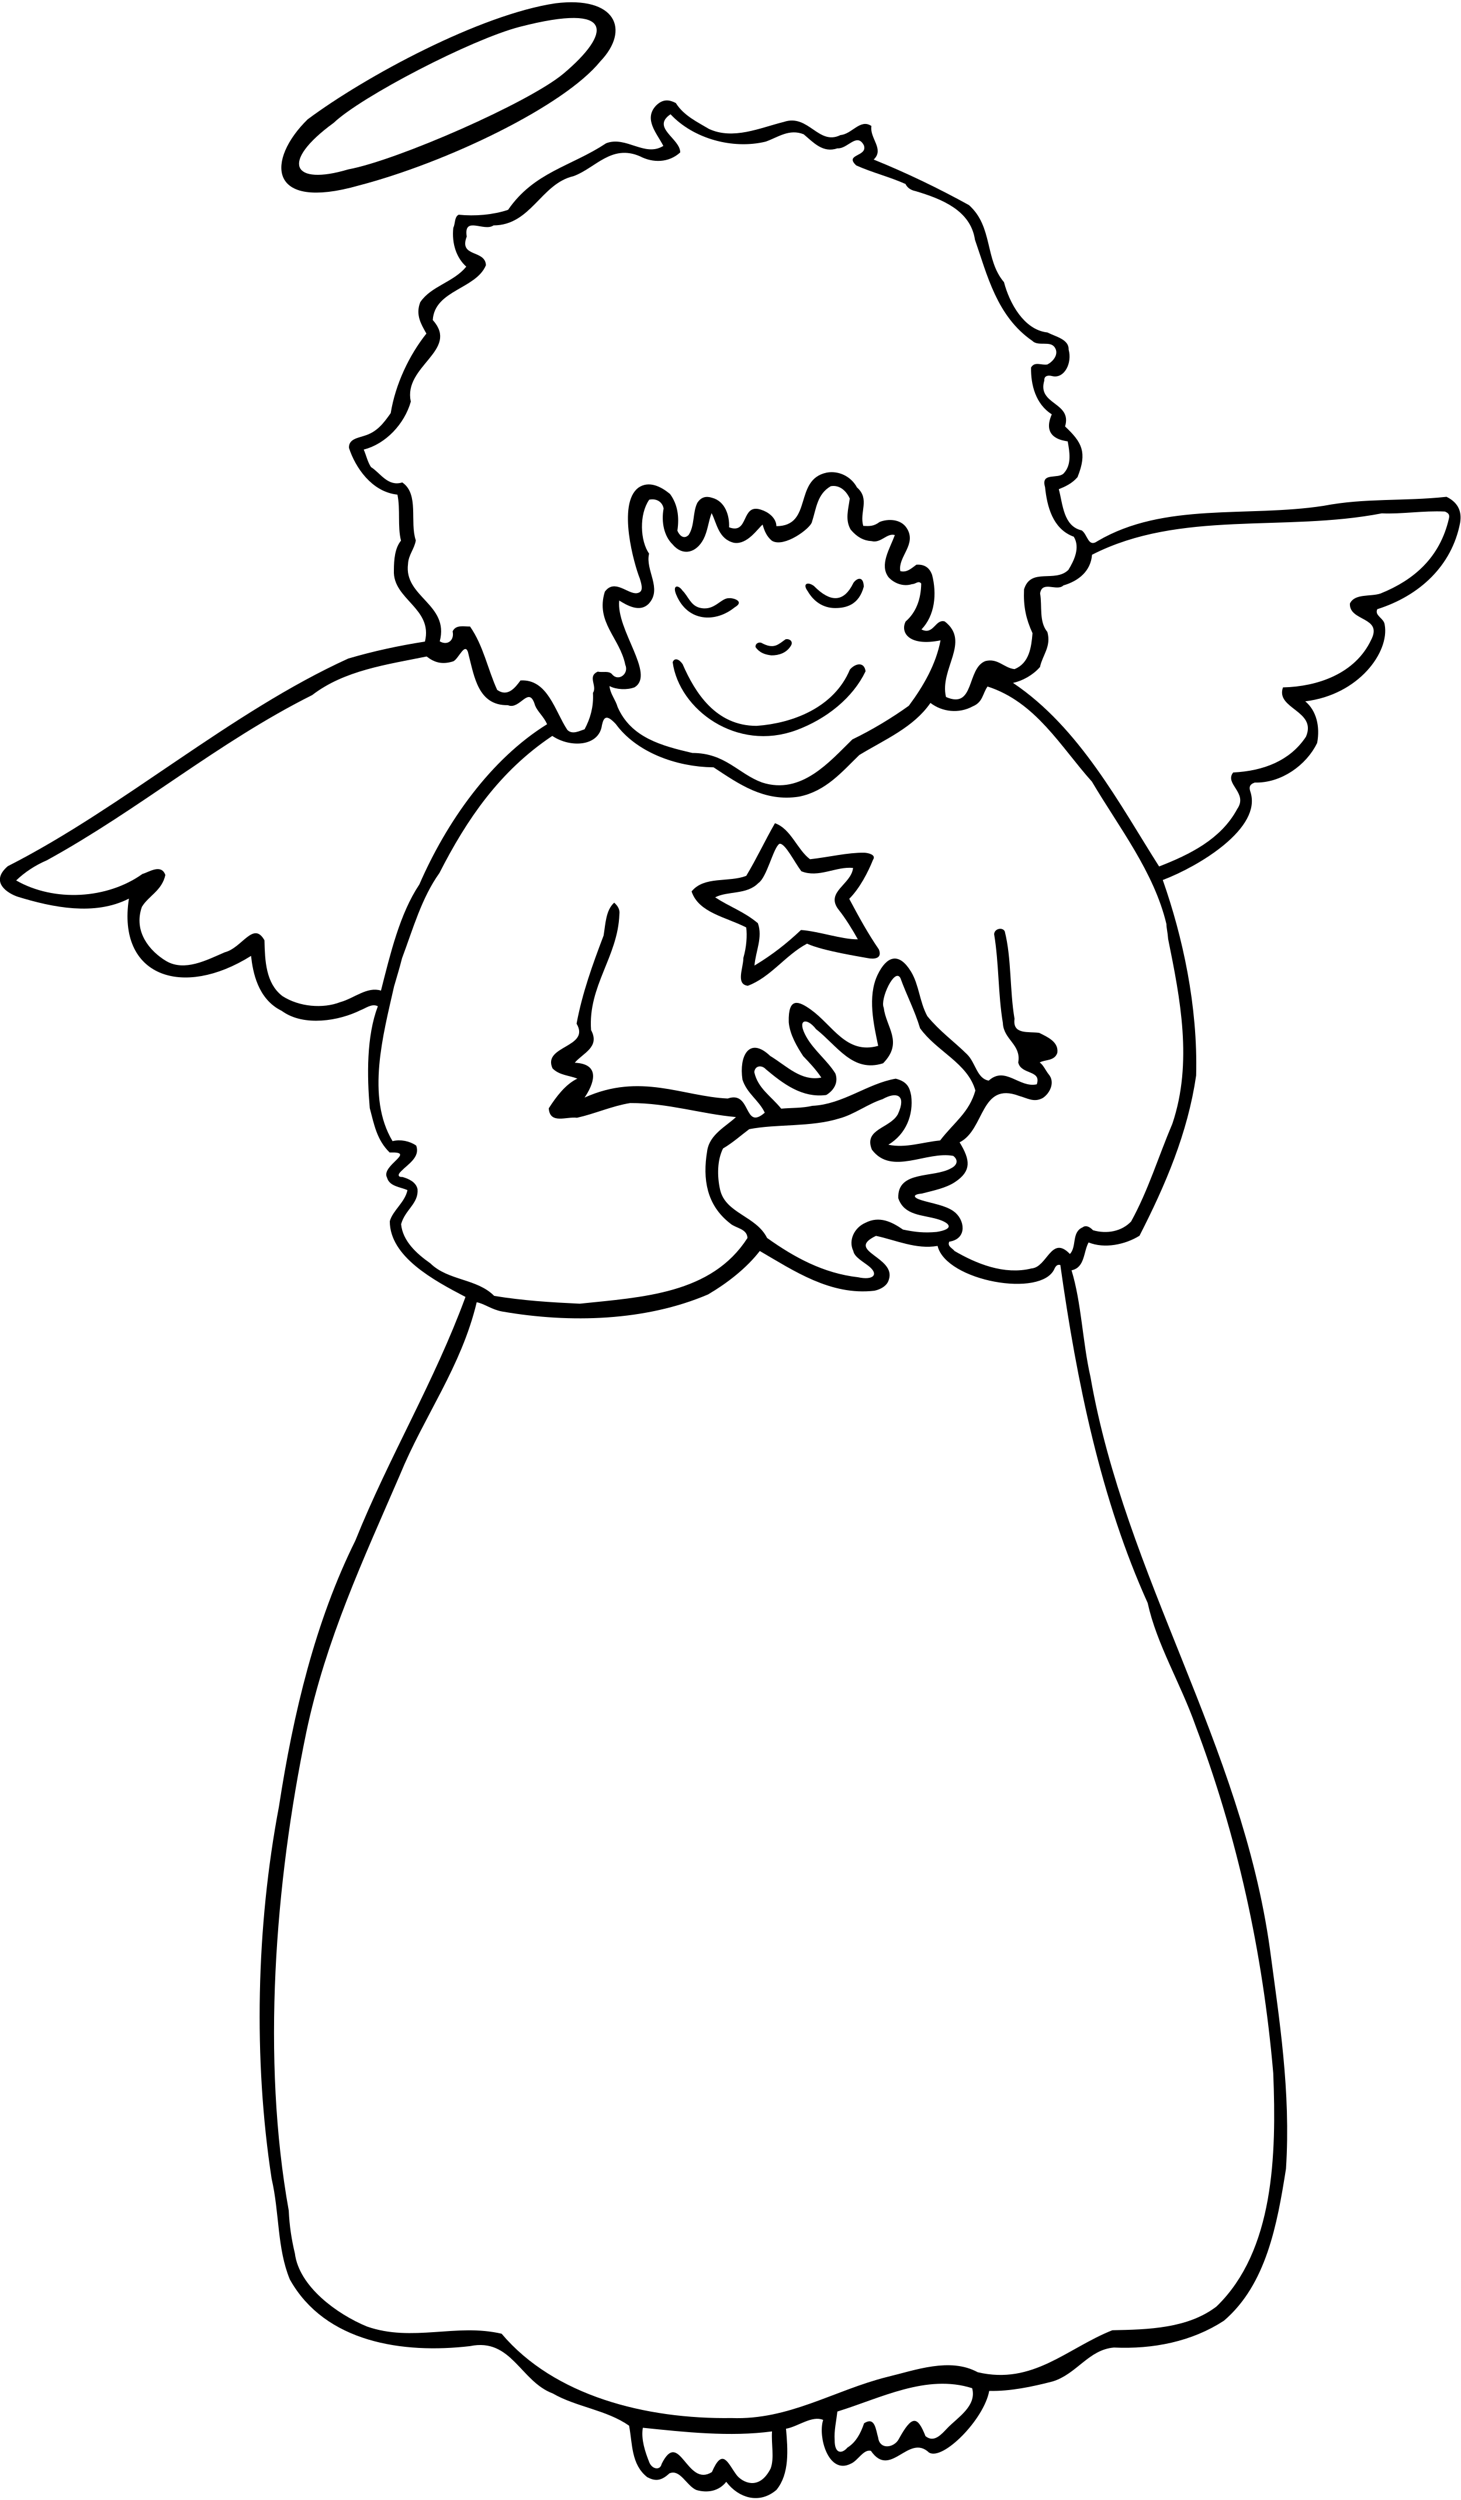 <?xml version="1.0" encoding="UTF-8"?>
<svg xmlns="http://www.w3.org/2000/svg" xmlns:xlink="http://www.w3.org/1999/xlink" width="383pt" height="655pt" viewBox="0 0 383 655" version="1.1">
<g id="surface1">
<path style=" stroke:none;fill-rule:nonzero;fill:rgb(0%,0%,0%);fill-opacity:1;" d="M 94.078 48.59 C 117.215 42.551 147.828 27.809 157.359 16.09 C 165.316 7.762 161.422 -1.098 145.602 0.867 C 125.816 3.824 95.797 19.996 80.656 31.262 C 69.895 41.77 69.836 55.508 94.078 48.59 Z M 87.473 32.184 C 94.703 25.309 123.523 10.32 136.266 7.027 C 161.695 0.461 160.098 8.863 147.727 19.277 C 138.723 26.855 104.078 42.027 91.266 44.383 C 76.734 48.746 73.188 42.594 87.473 32.184 "/>
<path style=" stroke:none;fill-rule:nonzero;fill:rgb(0%,0%,0%);fill-opacity:1;" d="M 379.207 130.148 C 367.887 131.371 357.922 130.406 346.934 132.52 C 326.895 135.59 305.188 131.449 287.688 141.77 C 285.23 143.531 285.145 140.023 283.566 138.949 C 278.738 137.848 278.633 132.086 277.562 128.156 C 279.223 127.484 281.012 126.691 282.465 125.008 C 285.105 118.457 283.609 115.859 279.207 111.715 C 281.133 105.297 271.836 106.117 273.762 99.699 C 273.684 98.695 274.391 98.121 275.941 98.551 C 279.078 99.215 281.109 95.035 280.145 91.613 C 280.273 88.867 276.676 88.195 274.598 87.098 C 268.371 86.434 264.578 79.25 263.199 73.93 C 258.098 67.934 260.375 59.406 254.008 53.727 C 246.078 49.355 237.754 45.336 229.035 41.801 C 231.914 39.059 227.918 36.242 228.445 33.016 C 225.535 31 223.34 35.152 220.324 35.387 C 214.559 38.246 211.953 29.742 205.469 31.941 C 199.141 33.523 192.234 36.703 185.863 33.781 C 182.941 32.016 179.266 30.344 177.168 26.992 C 175.336 26.031 173.766 25.934 172.008 27.629 C 168.59 31.223 172.289 35.023 173.891 38.227 C 168.996 41.254 164.133 35.52 158.906 37.527 C 149.738 43.605 140.039 45.031 133.191 54.973 C 129.25 56.289 124.477 56.691 120.242 56.246 C 119.09 56.816 119.383 58.582 118.832 59.684 C 118.383 63.918 119.715 67.609 122.234 69.852 C 118.914 73.953 112.988 74.93 110.164 79.176 C 108.883 82.492 110.395 84.941 111.781 87.387 C 107.262 93.055 103.656 100.645 102.426 108.223 C 100.551 110.887 98.816 113.184 95.516 114.156 C 93.988 114.711 91.348 114.961 91.488 117.348 C 93.129 122.43 97.457 128.887 104.184 129.578 C 105 133.492 104.172 137.836 105.121 141.633 C 103.531 143.562 103.266 146.551 103.258 149.43 C 102.902 157.047 113.559 159.297 111.395 168.078 C 104.59 169.141 97.891 170.578 91.293 172.523 C 60.352 186.598 32.281 211.562 2.035 226.922 C -2.797 231.09 2.047 234.059 4.664 234.926 C 13.793 237.73 24.824 239.996 33.797 235.41 C 30.641 255.777 47.828 261.715 65.816 250.414 C 66.266 254.527 67.516 261.715 73.844 264.809 C 79.652 269.086 88.992 267.395 94.5 264.648 C 95.773 264.207 97.465 262.785 99.055 263.609 C 96.059 271.477 96.199 281.871 96.934 290.289 C 98.102 294.723 98.797 298.637 102.145 301.922 C 109.418 301.633 99.734 305.312 101.465 308.52 C 102.105 310.805 104.855 310.93 106.816 311.773 C 106.164 314.996 102.941 317.098 102.184 319.941 C 102.203 329.215 113.602 335.363 122.027 339.762 C 113.855 362.031 101.926 381.746 93.148 403.609 C 82.648 424.77 76.898 448.777 73.129 473.254 C 67.152 504.762 66.406 539.512 71.207 570.77 C 73.289 579.754 72.609 588.98 75.98 597.148 C 85.219 613.719 105.727 616.68 123.219 614.617 C 134.086 612.371 136.426 623.867 144.914 627.02 C 151.004 630.555 158.98 631.305 164.918 635.461 C 165.82 640.258 165.445 645.621 169.668 648.945 C 171.746 650.043 173.297 649.996 175.469 647.965 C 178.281 646.719 179.949 651.176 182.527 652.301 C 185.488 653.188 188.52 652.578 190.383 650.164 C 193.652 654.48 199.121 656.098 203.551 652.277 C 207 648.059 206.543 641.781 206.051 636.254 C 209.078 635.777 212.848 632.691 215.793 633.953 C 214.336 638.391 217.223 648.398 223.016 645.43 C 224.93 644.641 226.324 641.578 228.305 642.047 C 233.461 649.543 238.156 637.375 243.551 642.508 C 247.203 644.684 257.973 633.797 259.32 626.352 C 264.82 626.48 270.633 625.25 275.953 623.871 C 282.301 621.918 285.352 615.551 292.012 614.988 C 302.25 615.465 312.48 613.438 320.871 607.949 C 331.949 598.457 334.805 582.82 337.117 568.164 C 338.438 547.953 335.324 528.785 332.918 510.656 C 325.422 456.746 295.039 413.281 285.859 360.672 C 283.781 351.566 283.508 341.293 280.902 332.785 C 284.438 332.074 284.008 327.926 285.371 325.484 C 289.547 327.184 294.98 326.059 298.719 323.73 C 305.469 310.531 311.359 296.914 313.566 281.754 C 314.043 263.504 310.012 245.297 304.82 230.539 C 314.246 226.977 330.973 216.941 327.781 207.398 C 327.469 206.414 327.383 205.562 328.91 205.012 C 335.91 205.211 342.516 200.391 345.289 194.637 C 346.117 190.297 345.059 186.117 342.168 183.73 C 356.266 182.027 364.297 170.746 363 163.68 C 362.832 161.918 360.234 161.297 361.062 159.586 C 372.113 156.094 380.613 148.234 382.77 136.945 C 383.297 133.746 382.047 131.559 379.207 130.148 Z M 106.965 147.727 C 107.074 145.355 108.648 143.801 109.004 141.562 C 107.352 136.73 109.945 129.469 105.457 126.383 C 101.648 127.582 99.695 123.859 97.262 122.371 C 96.328 120.949 96.027 119.309 95.348 117.777 C 101.172 116.297 106.051 111.02 107.695 105.215 C 105.633 95.855 120.586 91.801 113.449 83.836 C 113.941 75.973 124.84 75.73 127.387 69.469 C 127.203 65.328 120.219 67.508 122.355 61.977 C 121.484 56.43 126.914 60.812 129.371 59.051 C 139.262 59.012 141.77 48.113 150.371 46.141 C 156.102 44.027 160.277 37.715 167.758 40.941 C 171.18 42.73 175.312 42.672 178.316 39.934 C 178.359 36.309 170.609 33.441 175.781 29.93 C 181.738 36.34 192.117 39.203 200.723 37.102 C 203.902 35.996 206.891 33.637 210.699 35.188 C 213.227 37.309 215.723 40.18 219.535 38.855 C 222.152 39.102 224.617 34.586 226.457 38.051 C 227.566 41.105 221.223 40.309 224.461 43.34 C 228.871 45.297 232.957 46.238 237.371 48.195 C 237.941 49.348 238.922 49.84 240.035 50.074 C 246.949 52.148 254.441 55.125 255.586 62.812 C 258.785 71.973 261.281 82.848 270.617 89.289 C 272.172 90.863 275.379 89.137 276.539 91.07 C 277.637 92.773 276.121 94.68 274.582 95.48 C 273.066 95.785 271.246 94.574 270.289 96.285 C 270.207 100.785 271.473 105.848 275.727 108.551 C 272.848 115.066 279.281 115.473 279.898 115.629 C 280.395 118.402 280.992 121.684 278.887 123.965 C 277.43 125.648 272.773 123.555 273.961 127.613 C 274.477 132.645 275.949 138.594 281.488 140.605 C 283.23 143.438 281.57 146.863 280.078 149.297 C 276.539 152.762 270.227 148.586 268.453 154.387 C 268.246 158.883 268.969 162.168 270.672 165.879 C 270.371 169.617 269.805 173.719 265.977 175.293 C 263.238 175.039 261.609 172.336 258.316 173.184 C 253.348 175.078 255.594 185.945 247.992 182.59 C 246.211 175.246 254.551 168.129 247.664 162.801 C 245.195 162.062 244.723 166.523 241.562 164.895 C 245.113 161.18 245.625 155.574 244.355 150.633 C 243.691 148.727 242.359 147.789 240.227 147.938 C 238.93 148.879 237.746 150.074 236.016 149.617 C 235.316 145.832 240.477 142.57 237.672 138.309 C 236.152 135.984 232.906 135.836 230.613 136.727 C 229.055 137.906 227.934 137.855 226.309 137.777 C 225.223 134.223 228.141 130.73 224.652 127.691 C 223.141 124.84 219.855 123.211 216.699 123.816 C 207.977 125.66 213.168 137.789 203.531 137.844 C 203.504 135.715 201.453 134.117 199.477 133.523 C 194.18 131.773 196.414 140.137 191.129 138.141 C 191.273 135.016 190.07 131.332 186.734 130.426 C 185.016 129.84 183.734 130.285 182.793 131.742 C 181.547 134.312 182.137 137.719 180.523 140.148 C 179.211 141.461 178.02 140.156 177.574 139.008 C 178.117 135.402 177.645 132.129 175.645 129.406 C 173.141 127.34 170.051 125.895 167.336 127.77 C 161.734 132.027 166.266 147.965 167.727 151.562 C 168.297 153.434 168.766 155.152 166.922 155.402 C 164.531 155.668 161.098 151.504 158.555 155.016 C 156.055 163.031 162.496 167.086 163.922 174.16 C 164.938 176.461 162.211 178.586 160.547 176.754 C 159.723 175.59 157.941 176.258 156.703 175.949 C 153.891 177.195 156.652 179.703 155.441 181.523 C 155.648 185.16 154.754 188.246 153.246 191.055 C 151.848 191.492 150.047 192.531 148.734 191.223 C 145.457 186.312 143.602 177.844 136.449 178.258 C 135.113 180.074 133.109 182.734 130.328 180.727 C 127.828 175.23 126.734 169.172 123.219 164.129 C 121.59 164.176 119.488 163.578 118.652 165.414 C 119.172 167.691 117.348 169.234 115.277 168.012 C 117.859 158.246 105.809 156.434 106.965 147.727 Z M 162.328 157.316 C 164.273 158.535 167.684 160.57 170.047 158.18 C 173.734 154.223 169.078 149.371 170.16 145.043 C 167.812 141.68 167.508 134.785 170.191 130.906 C 172.215 130.5 173.664 131.566 173.965 133.211 C 173.297 136.805 174.125 140.473 176.281 142.578 C 179.047 145.895 182.578 144.758 184.414 141.258 C 185.516 139.164 185.715 136.574 186.547 134.422 C 187.922 137.113 188.355 141.262 192.441 142.203 C 195.918 142.742 198.621 138.488 199.922 137.422 C 200.352 138.945 200.906 140.473 202.352 141.664 C 205.562 143.59 212.438 138.434 212.84 136.773 C 214.008 133.199 214.184 129.453 217.785 127.371 C 220.055 126.977 221.812 128.512 222.766 130.605 C 222.379 133.465 221.504 136.18 223.008 138.75 C 224.672 140.703 226.379 141.66 228.5 141.762 C 230.973 142.375 232.48 139.566 234.582 140.168 C 233.289 143.734 230.461 147.984 232.938 151.227 C 234.367 152.797 236.824 153.785 239.113 153.016 C 239.984 153.059 240.789 151.969 241.496 152.879 C 241.43 157.004 240.141 160.449 237.402 162.824 C 235.973 165.691 238.262 169.441 246.559 167.754 C 245.395 173.957 242.121 179.688 238.25 184.887 C 233.848 188.059 228.441 191.312 223.449 193.707 C 217.551 199.438 210.125 208.352 199.77 204.988 C 193.496 202.695 190.172 197.262 181.488 197.254 C 173.441 195.379 165.406 193.25 161.902 185.203 C 161.367 183.301 159.938 181.73 159.781 179.723 C 161.488 180.68 164.484 180.816 166.398 180.031 C 171.812 176.559 161.5 165.074 162.328 157.316 Z M 89.219 262.523 C 84.629 264.312 78.398 263.77 74.027 260.938 C 69.676 257.609 69.453 251.715 69.328 246.328 C 66.422 241.164 63.453 248.355 58.918 249.473 C 54.195 251.504 48.418 254.613 43.547 251.758 C 39.312 249.215 34.895 244.098 37.199 237.57 C 38.965 234.652 42.438 233.355 43.348 229.223 C 42.238 226.168 39 228.52 37.352 228.945 C 28.16 235.523 14.23 236.375 4.238 230.652 C 6.465 228.504 9.254 226.672 12.242 225.395 C 36.641 212.02 57.105 194.453 81.836 182.094 C 90.273 175.602 101.352 174.117 111.84 171.98 C 113.891 173.578 115.875 174.137 118.66 173.301 C 120.176 172.996 122.066 167.328 122.867 171.617 C 124.355 177.32 125.379 184.875 133.145 184.738 C 136.332 186.137 138.656 179.238 140.273 184.82 C 140.945 186.477 142.516 187.676 143.422 189.723 C 128.602 198.914 117.078 215.27 109.93 231.707 C 104.816 239.352 102.324 249.871 99.871 259.516 C 96.297 258.348 92.77 261.562 89.219 262.523 Z M 202.035 646.652 C 198.922 652.809 194.41 650.137 193.078 648.359 C 190.797 645.309 189.465 641.02 186.625 647.609 C 180.047 651.809 178.148 636.047 173.453 645.465 C 173.059 647.285 170.953 646.871 170.223 645.094 C 169.102 642.285 168.008 638.98 168.52 636.004 C 179.48 637.141 191.434 638.449 202.387 636.957 C 202.152 640.238 203.035 643.898 202.035 646.652 Z M 248.352 636.098 C 246.734 637.809 244.859 639.996 242.621 638.211 C 240.484 632.809 239.078 632.652 235.59 639.012 C 234.391 641.246 230.641 641.871 230.211 638.609 C 229.578 636.5 229.391 632.965 226.516 634.832 C 225.641 637.418 224.43 639.777 222.168 641.191 C 220.641 642.965 218.766 642.809 218.805 639.211 C 218.633 636.789 219.23 634.277 219.523 631.75 C 230.824 628.273 242.887 621.828 254.848 625.641 C 256.129 630.332 250.984 633.344 248.352 636.098 Z M 300.863 419.938 C 303.234 430.809 309.516 440.988 313.492 452.312 C 324.293 480.969 331.016 511.191 333.781 543.105 C 334.652 564.668 333.984 589.664 318.914 604.23 C 311.387 610.012 300.988 610.277 291.594 610.461 C 279.738 615.164 270.777 624.883 256.297 621.453 C 248.973 617.484 239.926 620.941 232.461 622.719 C 218.656 626.203 206.777 634.035 191.789 633.461 C 169.25 633.785 145.258 627.66 131.504 611.375 C 119.621 608.57 108.121 613.664 96.18 609.477 C 88.32 606.23 78.398 599.012 77.301 590.328 C 76.422 586.637 75.875 583.121 75.695 579.113 C 68.543 539.363 72.055 493.602 80.293 453.816 C 85.434 429.406 95.297 408.469 104.836 386.387 C 111.191 370.914 120.922 358.105 124.969 341.152 C 126.984 341.52 128.922 343.121 131.734 343.594 C 149.488 346.676 169.285 346.098 185.629 339.102 C 190.773 336.09 195.844 332.07 199.176 327.723 C 208.066 332.891 217.773 339.477 229.223 338.133 C 230.738 337.828 232.531 336.91 232.984 335.305 C 235.141 329.273 221.32 327.754 229.641 323.762 C 234.848 324.879 240.234 327.383 245.785 326.391 C 247.984 335.621 273.141 340.152 276.445 332.34 C 276.891 331.402 277.359 331.246 277.965 331.398 C 282.285 362.133 288.613 392.836 300.863 419.938 Z M 218.988 281.219 C 216.922 277.883 213.453 275.234 211.441 271.734 C 208.691 266.945 211.484 266.418 213.922 269.605 C 219.504 273.965 223.523 281.109 231.504 278.551 C 236.891 273.039 232.305 269.195 231.664 263.969 C 230.641 261.789 234.547 253.355 236.047 256.234 C 237.711 260.82 239.781 264.672 241.191 269.367 C 245.535 275.449 253.656 278.457 255.695 285.684 C 254.047 291.488 250.18 293.938 246.449 298.77 C 241.926 299.184 237.469 300.852 232.883 299.887 C 237.52 297.102 239.508 292.062 238.863 287.027 C 238.465 284.879 237.828 283.355 234.816 282.582 C 227.375 283.863 220.988 289.32 212.961 289.695 C 210.305 290.324 207.434 290.191 204.793 290.441 C 202.191 287.191 198.66 285.148 197.734 280.852 C 197.938 279.109 199.699 278.941 200.77 280.117 C 205.348 283.961 210.301 287.695 216.598 286.863 C 218.531 285.703 219.879 283.637 218.988 281.219 Z M 219.938 293.027 C 223.875 292.008 227.484 289.191 231.367 287.949 C 234.938 285.934 237.75 286.715 235.387 291.871 C 233.332 295.652 226.32 295.703 228.57 301.188 C 233.754 308.062 242.82 301.477 249.891 302.809 C 251.285 303.883 250.953 305.23 249.363 306.035 C 244.734 308.699 235.203 306.504 235.484 313.898 C 237.035 318.48 241.809 318.219 245.719 319.367 C 249.051 320.344 250.352 321.965 245.562 322.73 C 242.281 323.039 239.91 322.77 236.723 322.117 C 233.816 320.105 230.516 318.422 226.797 320.375 C 223.984 321.621 222.328 324.922 223.699 327.738 C 223.969 329.32 226.332 330.555 227.805 331.742 C 230.508 333.934 228.844 335.465 224.938 334.602 C 215.871 333.578 208.203 329.391 201.086 324.305 C 198.227 318.539 190.246 317.918 188.785 311.719 C 187.953 308.051 188.023 303.926 189.539 300.867 C 192.113 299.359 194.203 297.457 196.41 295.809 C 203.734 294.398 212.574 295.309 219.938 293.027 Z M 305.781 242.098 C 305.797 243.277 306.07 243.988 306.227 245.996 C 309.379 261.535 312.727 278.336 307.348 294.352 C 303.695 302.941 301.027 311.828 296.516 320 C 294.016 322.637 290.105 323.328 286.523 322.285 C 285.809 321.504 284.715 320.824 283.805 321.535 C 280.871 322.773 282.316 326.594 280.477 328.512 C 275.586 323.402 274.559 331.988 270.414 332.297 C 263.199 334.086 255.836 330.992 250.23 327.727 C 249.641 326.949 248.285 326.508 248.844 325.285 C 253.699 324.547 252.969 319.41 249.941 317.285 C 247.719 315.727 244.348 315.281 241.512 314.402 C 239.242 313.699 239.234 312.887 241.719 312.668 C 244.719 311.883 247.988 311.25 250.383 309.648 C 254.719 306.746 254.391 303.902 251.559 299.258 C 258.223 295.938 256.938 283.238 267.145 287.094 C 269.367 287.699 271.062 288.906 273.375 287.637 C 275.18 286.469 276.695 283.535 274.914 281.449 C 274.086 280.41 273.527 279.008 272.559 278.34 C 273.973 277.527 276.449 278.02 277.18 275.801 C 277.562 272.941 274.621 271.676 272.418 270.574 C 269.559 270.188 265.387 271.121 265.957 266.895 C 264.68 259.449 265.195 251.09 263.398 243.996 C 262.828 242.809 260.68 243.246 260.609 244.742 C 261.883 252.312 261.629 260.434 262.902 268 C 263.074 272.391 267.773 273.609 266.926 278.324 C 267.648 281.613 273.094 280.238 271.789 284.059 C 267.234 285.098 263.508 279.168 259.195 283.094 C 256.09 282.574 255.785 278.43 253.512 276.199 C 250.039 272.77 246.391 270.23 243.09 266.199 C 241.031 262.375 240.941 258.016 238.82 254.539 C 235.633 249.312 232.438 250.465 230.082 255.332 C 227.312 261.086 229.09 268.551 230.215 273.984 C 221.867 276.34 218.289 268.594 212.594 264.516 C 209.445 262.262 206.578 261.012 206.77 267.812 C 207.055 271.066 208.996 274.301 210.566 276.695 C 212.355 278.531 214.023 280.359 215.309 282.297 C 210.012 283.34 206.309 279.305 201.898 276.621 C 196.422 271.402 193.688 276.637 194.637 282.836 C 195.84 286.52 198.895 288.164 200.488 291.492 C 194.883 296.359 197.012 285.574 190.777 287.785 C 178.914 287.23 167.906 280.934 153.246 287.535 C 155.348 284.441 157.953 278.746 150.672 278.406 C 152.789 275.879 157.367 274.34 154.949 269.848 C 154.113 258.297 161.977 250.652 162.371 239.535 C 162.555 238.289 161.969 237.34 161.012 236.469 C 158.789 238.492 158.754 241.992 158.23 245.098 C 155.379 252.598 152.652 260.102 151.148 268.168 C 154.859 274.473 142.121 273.879 144.844 279.887 C 146.637 281.723 149.266 281.719 151.352 282.566 C 148.281 284.051 145.883 287.191 143.855 290.352 C 144.156 294.621 148.516 292.445 151.25 292.824 C 155.926 291.789 160.402 289.746 165.195 288.969 C 175.082 288.93 183.828 291.84 192.93 292.641 C 190.438 295.027 185.957 297.195 185.379 301.551 C 184.16 308.875 185.223 315.684 191.379 320.477 C 192.82 321.793 195.82 321.809 195.953 324.316 C 186.508 339.02 168.453 339.801 151.98 341.535 C 144.238 341.176 137.125 340.719 129.551 339.488 C 125.008 334.895 117.473 335.547 112.805 330.949 C 109.172 328.402 105.57 325.105 105.148 320.703 C 106.203 316.875 109.781 315.289 109.457 311.52 C 109.047 309.625 107.082 308.781 105.477 308.332 C 104.469 308.434 104.078 307.809 105.172 306.816 C 106.883 305.02 110.223 303.172 109.113 300.117 C 107.418 298.91 104.938 298.422 102.91 298.953 C 95.945 287.363 100.461 271.059 103.301 258.426 C 104.156 255.465 104.703 253.746 105.398 251.016 C 108.258 243.391 110.516 235.238 115.199 228.699 C 122.363 214.641 130.961 202.027 144.781 192.789 C 149.488 195.965 157.047 195.621 157.801 189.969 C 158.297 187.652 159.117 187.199 161.441 189.688 C 166.734 196.941 177.062 200.926 187.066 201.02 C 193.625 205.328 200.281 210.145 209.484 208.695 C 216.559 207.273 220.805 202.094 225.262 197.797 C 231.957 193.727 239.488 190.574 243.914 184.148 C 247.059 186.551 251.414 187.004 255.012 185.043 C 257.691 183.918 257.539 181.781 258.883 179.844 C 271.582 183.938 278.043 195.629 286.25 204.77 C 293.324 216.738 302.539 228.43 305.781 242.098 Z M 379.812 135.934 C 377.469 145.961 370.809 151.906 361.883 155.492 C 359.211 156.367 355.125 155.43 353.875 158.121 C 353.652 162.867 362.602 161.531 359.438 167.641 C 355.27 176.457 345.477 179.879 336.332 180.078 C 334.316 185.742 345.309 186.129 342.359 192.996 C 338.188 199.312 331.18 201.988 323.277 202.367 C 320.887 205.387 327.285 207.688 324.336 211.93 C 320.086 219.863 311.891 223.863 303.859 226.992 C 293.602 210.871 283.031 190.605 265.559 178.902 C 267.961 178.391 270.785 176.895 272.637 174.727 C 273.281 171.629 275.641 169.363 274.566 165.559 C 272.316 162.824 273.254 158.863 272.66 155.461 C 273.199 151.98 277.059 155.039 278.766 153.367 C 282.824 152.18 285.949 149.57 286.273 145.332 C 309.348 133.52 336.727 139.43 362.234 134.484 C 367.48 134.73 373.031 133.738 378.777 134.008 C 379.758 134.43 380.094 134.84 379.812 135.934 "/>
<path style=" stroke:none;fill-rule:nonzero;fill:rgb(0%,0%,0%);fill-opacity:1;" d="M 218.922 159.297 C 221.891 159.293 225.172 158.434 226.441 153.676 C 226.344 150.777 224.605 151.434 223.719 152.703 C 221.266 157.809 217.75 157.965 213.375 153.512 C 211.656 152.262 210.328 152.965 211.734 154.863 C 213.289 157.555 215.738 159.281 218.922 159.297 "/>
<path style=" stroke:none;fill-rule:nonzero;fill:rgb(0%,0%,0%);fill-opacity:1;" d="M 192.566 159.129 C 195.406 157.496 192.074 156.59 191.195 156.707 C 188.922 156.559 187.281 160.309 183.266 159.172 C 181.012 158.516 180.371 156.141 178.934 154.746 C 177.75 153.043 176.188 153.277 177.297 155.848 C 180.328 163.043 187.672 163.121 192.566 159.129 "/>
<path style=" stroke:none;fill-rule:nonzero;fill:rgb(0%,0%,0%);fill-opacity:1;" d="M 202.199 171.691 C 204.234 171.715 206.363 171.012 207.461 168.934 C 207.906 167.809 206.723 167.27 205.945 167.473 C 204 168.824 202.906 170.23 199.539 168.379 C 198.879 168.168 197.984 168.59 198.051 169.496 C 199.102 171.047 200.586 171.492 202.199 171.691 "/>
<path style=" stroke:none;fill-rule:nonzero;fill:rgb(0%,0%,0%);fill-opacity:1;" d="M 208.797 191.27 C 216.656 188.355 223.578 182.824 226.91 175.848 C 226.531 173.203 224.125 173.84 222.801 175.406 C 218.715 185.227 208.004 189.48 198.336 190.156 C 187.672 190.152 182.223 181.52 178.945 173.984 C 177.984 172.574 176.773 172.258 176.34 173.488 C 178.023 185.844 193.074 197.09 208.797 191.27 "/>
<path style=" stroke:none;fill-rule:nonzero;fill:rgb(0%,0%,0%);fill-opacity:1;" d="M 222.625 235.465 C 225.383 232.715 227.586 228.438 228.859 225.242 C 229.781 223.902 227.566 223.43 226.566 223.383 C 222.316 223.312 217.129 224.57 212.348 225.098 C 208.961 222.562 207.34 217.105 203.152 215.66 C 200.43 220.41 198.477 224.699 195.629 229.449 C 191.039 231.234 184.613 229.434 181.297 233.535 C 183.16 239.129 190.242 240.211 195.621 242.965 C 195.898 245.102 195.703 248.051 194.875 250.938 C 194.879 253.562 192.801 257.848 196.035 258.25 C 202.02 256.023 205.922 250.199 211.566 247.211 C 215.719 249.137 226.066 250.711 227.352 250.98 C 229.262 251.383 231.344 251.09 230.391 248.715 C 227.461 244.449 225.156 240.211 222.625 235.465 Z M 209.98 243.633 C 206.188 247.211 202.418 250.16 197.785 252.949 C 198.082 249.211 200.008 245.547 198.676 241.855 C 195.066 238.809 191.121 237.496 187.48 235.074 C 190.812 233.352 195.77 234.461 198.789 231.348 C 201.043 229.906 202.75 221.949 204.34 221.051 C 205.797 220.777 208.297 225.934 210.074 228.246 C 214.617 230.086 219.145 226.918 223.629 227.375 C 223.176 231.734 216.203 233.66 219.863 238.34 C 221.637 240.547 223.613 243.77 224.883 246.078 C 220.75 246.137 214.719 243.98 209.98 243.633 "/>
</g>
</svg>
